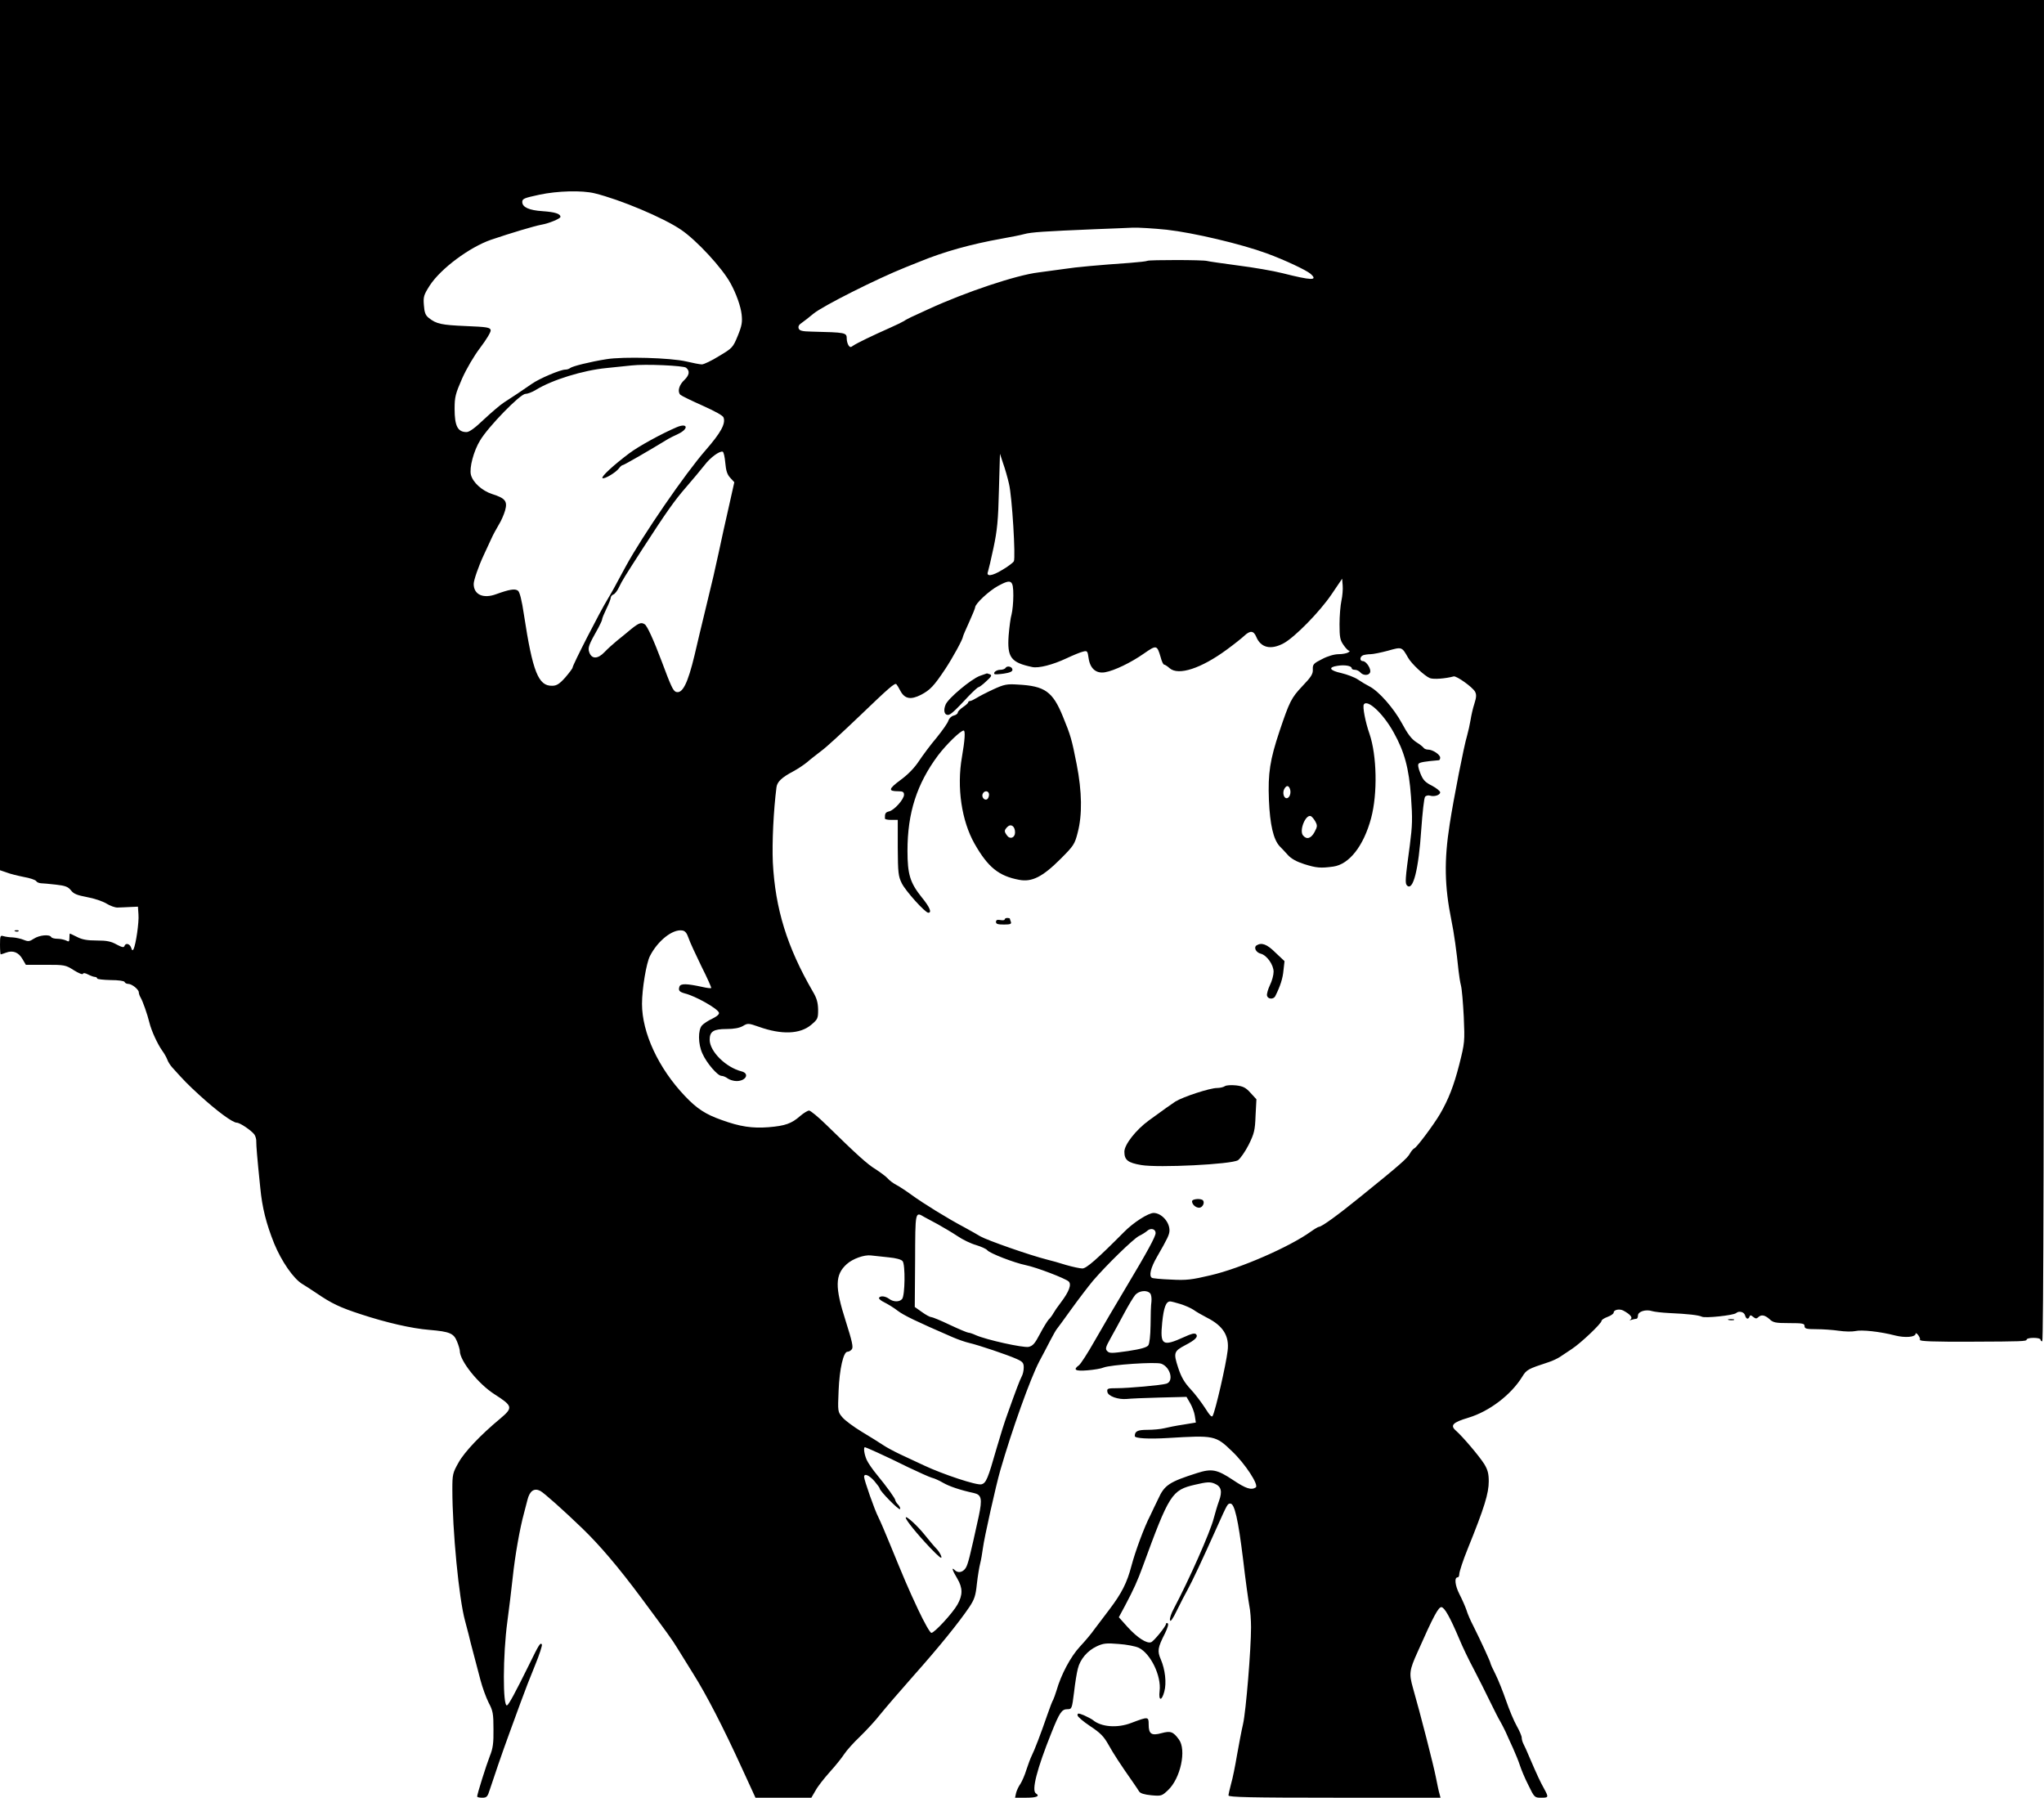 <?xml version="1.0" standalone="no"?>
<!DOCTYPE svg PUBLIC "-//W3C//DTD SVG 20010904//EN"
 "http://www.w3.org/TR/2001/REC-SVG-20010904/DTD/svg10.dtd">
<svg version="1.0" xmlns="http://www.w3.org/2000/svg"
 width="1178pt" height="1036pt" viewBox="0 0 1178 1036"
 preserveAspectRatio="xMidYMid meet">

<g transform="translate(0,1036) scale(0.1,-0.1)"
fill="#000000" stroke="none">
<path d="M0 7852 l0 -2507 38 -13 c20 -8 65 -19 100 -26 35 -6 66 -17 70 -23
4 -7 16 -12 27 -13 11 0 50 -4 87 -8 54 -6 70 -12 87 -33 15 -20 35 -28 93
-39 40 -7 90 -24 111 -37 21 -13 51 -24 65 -23 15 0 47 2 72 3 l45 2 3 -45 c4
-45 -15 -172 -28 -199 -6 -11 -9 -9 -14 7 -8 24 -32 30 -39 10 -3 -10 -15 -7
-45 9 -32 18 -57 23 -114 23 -54 0 -84 5 -113 20 -22 11 -41 20 -42 20 -2 0
-3 -11 -3 -25 0 -22 -3 -24 -19 -15 -11 5 -33 10 -50 10 -16 0 -33 4 -36 10
-10 17 -68 11 -99 -9 -26 -17 -33 -18 -60 -7 -17 7 -46 13 -64 14 -17 0 -41 4
-52 7 -18 6 -20 2 -20 -49 0 -31 2 -56 4 -56 3 0 17 5 31 10 39 15 72 2 94
-36 l20 -34 114 0 c109 0 115 -1 162 -31 27 -17 51 -27 53 -21 2 6 13 5 30 -4
15 -8 33 -14 40 -14 6 0 12 -4 12 -9 0 -4 35 -8 77 -9 46 0 79 -5 81 -11 2 -6
12 -11 21 -11 21 0 61 -32 61 -49 0 -6 4 -19 10 -29 13 -22 39 -96 51 -145 12
-49 47 -124 74 -162 12 -16 25 -40 29 -51 4 -12 17 -33 29 -46 69 -77 91 -99
153 -156 105 -96 195 -162 219 -162 18 0 84 -45 101 -68 7 -10 12 -29 11 -42
0 -24 4 -81 23 -265 11 -115 34 -206 80 -321 42 -102 111 -203 163 -234 14 -8
49 -31 79 -51 89 -61 138 -84 258 -123 146 -48 293 -82 395 -90 118 -10 140
-20 159 -67 9 -22 16 -46 16 -54 0 -57 106 -190 200 -250 106 -68 108 -77 32
-141 -112 -93 -205 -191 -239 -252 -34 -60 -36 -69 -36 -155 0 -237 38 -630
73 -757 7 -25 16 -61 21 -80 4 -19 17 -69 28 -110 11 -41 29 -109 40 -152 11
-42 32 -100 47 -130 25 -47 28 -64 28 -153 1 -80 -3 -111 -21 -155 -21 -54
-73 -219 -73 -233 0 -4 13 -7 29 -7 26 0 31 5 44 47 17 53 75 223 112 323 13
36 42 115 64 175 22 61 60 159 85 219 25 61 42 114 39 119 -8 14 -17 0 -72
-113 -83 -168 -119 -234 -129 -238 -25 -8 -24 292 2 483 9 66 23 181 31 255
13 124 41 283 65 370 5 19 14 54 20 77 13 52 39 69 74 51 22 -12 131 -109 239
-213 103 -99 211 -226 344 -405 146 -197 177 -239 206 -287 18 -29 60 -97 93
-150 75 -119 173 -309 279 -541 l79 -172 161 0 161 0 24 41 c12 23 50 71 83
108 33 36 70 83 83 103 13 20 53 65 90 100 36 35 89 92 117 128 29 36 115 136
192 223 146 164 260 305 321 395 30 45 37 66 44 135 5 45 14 98 19 117 5 19
12 60 16 90 7 56 75 361 100 447 67 232 173 529 225 628 18 33 46 87 63 120
17 33 34 62 37 65 3 3 41 55 84 115 44 61 100 134 125 164 79 92 232 241 265
258 17 8 39 22 48 30 20 18 48 11 48 -13 0 -20 -46 -105 -174 -319 -56 -93
-135 -228 -176 -300 -40 -71 -82 -136 -92 -143 -36 -26 -21 -35 50 -29 37 3
79 10 92 16 40 16 302 34 333 22 53 -20 73 -102 29 -115 -28 -9 -220 -26 -284
-26 -55 0 -59 -2 -56 -21 3 -25 63 -46 113 -41 17 2 100 6 187 8 l156 4 21
-36 c11 -19 24 -52 27 -73 l6 -39 -73 -12 c-41 -6 -90 -16 -110 -21 -20 -5
-63 -9 -97 -9 -56 0 -72 -8 -72 -36 0 -13 78 -18 192 -11 266 16 274 15 369
-77 75 -71 156 -195 136 -208 -26 -17 -58 -6 -131 43 -92 61 -122 67 -207 40
-160 -51 -188 -69 -224 -149 -15 -31 -36 -74 -46 -96 -35 -67 -87 -209 -108
-289 -26 -99 -56 -158 -128 -253 -32 -42 -71 -94 -87 -115 -15 -22 -52 -66
-82 -98 -54 -58 -109 -162 -135 -253 -7 -23 -16 -47 -19 -53 -4 -5 -20 -46
-35 -90 -36 -105 -74 -204 -90 -235 -7 -14 -20 -50 -30 -80 -9 -30 -25 -66
-34 -80 -10 -14 -21 -37 -25 -52 l-6 -28 65 0 c60 0 80 9 55 25 -26 16 6 141
90 350 46 115 59 135 91 135 26 0 27 2 39 98 6 53 16 115 22 136 13 54 55 103
108 128 38 18 56 20 127 14 45 -3 97 -13 116 -22 68 -33 131 -162 120 -249 -7
-58 12 -60 27 -4 14 50 5 128 -20 186 -21 48 -18 68 24 150 15 31 22 54 16 58
-6 3 -10 2 -10 -3 0 -14 -70 -100 -86 -106 -25 -9 -78 25 -134 86 l-52 58 36
67 c49 92 73 146 101 223 154 421 168 443 303 474 68 16 86 17 112 6 38 -16
46 -44 25 -101 -9 -24 -22 -69 -30 -99 -20 -79 -143 -356 -231 -522 -14 -26
-24 -55 -21 -65 2 -12 16 7 40 57 20 41 48 95 62 120 25 45 82 166 169 360 61
136 61 135 77 135 24 0 45 -92 73 -320 14 -121 31 -242 36 -268 6 -27 10 -83
10 -125 0 -125 -29 -482 -46 -557 -9 -38 -24 -119 -35 -180 -10 -60 -25 -135
-34 -165 -8 -30 -15 -61 -15 -67 0 -10 129 -13 611 -13 l611 0 -6 23 c-4 12
-13 56 -21 96 -13 68 -90 368 -132 514 -23 82 -21 101 27 207 92 208 121 261
138 258 18 -3 49 -58 102 -183 18 -44 56 -123 84 -175 27 -52 69 -135 93 -185
24 -49 50 -101 59 -115 8 -14 22 -41 31 -60 8 -19 28 -62 43 -95 15 -33 33
-78 40 -100 7 -22 28 -73 48 -112 35 -72 36 -73 74 -73 43 0 44 2 18 50 -23
41 -41 80 -82 175 -16 39 -34 78 -39 87 -5 10 -9 25 -9 34 0 9 -13 40 -29 68
-16 28 -43 93 -61 145 -18 52 -45 120 -61 152 -16 31 -29 60 -29 64 0 7 -53
123 -99 215 -16 30 -34 72 -40 93 -7 20 -25 61 -40 90 -25 49 -31 97 -10 97 5
0 9 8 9 18 1 16 21 78 49 147 96 237 121 319 121 388 0 45 -6 67 -26 100 -29
46 -125 159 -164 193 -34 30 -17 47 73 74 120 36 246 132 310 236 25 41 33 45
152 84 22 7 51 21 65 30 14 9 45 30 69 46 52 34 171 147 171 162 0 6 16 16 35
23 19 7 35 18 35 25 0 16 34 23 56 11 39 -21 55 -40 42 -50 -9 -6 -7 -7 5 -3
10 3 23 6 28 6 5 0 9 9 9 19 0 23 46 37 82 25 13 -4 57 -9 98 -11 110 -5 169
-12 188 -21 18 -10 185 8 198 21 15 14 46 7 51 -13 6 -22 19 -26 26 -7 3 9 8
9 21 -2 13 -11 20 -11 28 -3 18 18 39 14 66 -10 21 -20 34 -23 113 -23 78 0
89 -2 89 -17 0 -15 10 -18 68 -18 37 0 95 -4 129 -9 34 -5 76 -6 95 -2 37 9
144 -3 229 -25 58 -15 119 -10 119 10 0 6 7 2 15 -8 8 -10 12 -22 10 -27 -6
-9 80 -12 300 -11 286 1 315 2 315 12 0 6 18 10 40 10 22 0 40 -4 40 -10 0 -5
5 -10 10 -10 7 0 10 1295 10 3865 l0 3865 -5890 0 -5890 0 0 -2508z m3427
1394 c147 -36 395 -140 498 -210 89 -60 239 -222 286 -310 32 -58 58 -132 63
-177 5 -45 2 -65 -22 -124 -28 -68 -31 -71 -108 -117 -43 -27 -88 -48 -99 -48
-11 0 -52 8 -90 17 -89 21 -362 29 -460 13 -95 -15 -198 -41 -209 -51 -6 -5
-18 -9 -28 -9 -28 0 -149 -51 -193 -82 -56 -39 -113 -77 -160 -107 -22 -14
-74 -59 -116 -98 -51 -49 -84 -73 -100 -73 -51 0 -69 35 -69 134 0 68 5 87 43
174 26 58 68 130 106 180 35 46 61 90 59 99 -3 16 -20 19 -143 24 -141 6 -170
12 -214 47 -19 15 -25 31 -28 73 -4 49 -1 59 34 114 64 98 229 220 352 263
118 40 249 79 291 87 42 7 110 35 110 45 0 18 -31 28 -103 33 -78 5 -117 23
-117 53 0 19 11 23 99 42 104 22 244 26 318 8z m3298 -210 c152 -17 428 -82
575 -136 104 -38 229 -97 253 -118 45 -40 7 -39 -163 4 -52 13 -167 33 -255
44 -88 12 -168 23 -178 26 -22 7 -333 7 -344 1 -5 -3 -50 -8 -102 -12 -174
-12 -316 -25 -371 -34 -30 -4 -100 -14 -155 -21 -127 -15 -420 -113 -635 -212
-41 -19 -86 -40 -100 -46 -14 -7 -32 -16 -40 -22 -8 -5 -46 -24 -85 -41 -95
-42 -186 -86 -208 -101 -14 -11 -19 -10 -27 2 -5 8 -10 25 -10 37 0 37 -4 37
-203 42 -53 1 -69 5 -74 18 -4 11 1 22 17 32 13 9 44 33 69 54 54 44 361 199
531 267 30 12 66 26 80 32 141 58 296 101 475 133 50 9 107 20 128 26 40 11
117 16 405 28 92 3 192 8 222 9 30 1 118 -4 195 -12z m-2771 -795 c23 -19 19
-42 -9 -70 -32 -29 -42 -68 -24 -86 8 -7 66 -35 129 -63 69 -31 117 -57 120
-68 13 -36 -16 -88 -103 -188 -119 -136 -364 -493 -460 -669 -69 -128 -82
-152 -104 -188 -46 -75 -203 -382 -203 -396 0 -5 -19 -30 -42 -57 -34 -38 -50
-48 -76 -48 -79 -2 -112 80 -162 407 -13 88 -25 134 -35 141 -17 13 -50 7
-125 -20 -75 -28 -130 -3 -130 59 0 21 28 102 57 164 14 30 33 72 44 95 10 23
30 59 43 81 14 22 30 59 37 83 15 54 1 71 -75 95 -58 19 -111 67 -122 111 -10
40 16 138 53 198 47 79 231 268 261 268 12 0 39 10 60 23 94 58 272 113 407
126 61 6 126 13 145 15 79 9 299 -1 314 -13z m226 -548 c4 -46 11 -68 29 -87
l23 -25 -32 -143 c-18 -79 -44 -195 -57 -258 -29 -132 -29 -134 -78 -335 -20
-82 -48 -199 -62 -260 -39 -163 -70 -226 -108 -212 -16 7 -28 32 -82 177 -46
122 -83 203 -97 212 -20 13 -33 9 -78 -27 -23 -20 -61 -50 -83 -68 -22 -18
-54 -47 -71 -65 -39 -41 -74 -41 -88 -1 -9 27 -4 41 53 142 11 21 21 42 21 47
0 6 11 33 25 62 14 28 25 57 25 64 0 6 7 15 15 18 9 3 24 23 33 43 17 36 32
60 137 223 136 210 182 275 248 351 40 46 88 104 107 128 34 45 87 83 105 78
6 -2 12 -31 15 -64z m1635 -121 c18 -74 39 -426 28 -447 -5 -8 -35 -31 -68
-50 -59 -36 -93 -39 -81 -9 3 9 18 71 32 138 21 99 27 158 31 331 l6 210 18
-55 c11 -30 26 -83 34 -118z m1916 -673 c-6 -28 -11 -89 -11 -136 0 -74 3 -92
23 -120 12 -18 27 -33 32 -33 6 0 3 -5 -5 -10 -8 -5 -33 -10 -55 -10 -25 0
-63 -11 -95 -28 -50 -25 -55 -31 -54 -59 2 -26 -9 -44 -60 -97 -64 -68 -74
-88 -132 -260 -55 -165 -67 -242 -61 -396 6 -143 26 -228 62 -267 11 -11 33
-34 48 -51 19 -21 50 -38 94 -52 70 -22 94 -24 167 -14 92 13 175 119 218 279
38 142 33 361 -9 485 -24 68 -41 157 -33 170 20 33 112 -52 172 -161 62 -111
88 -205 100 -371 9 -126 8 -164 -7 -280 -27 -197 -28 -219 -16 -231 35 -35 67
94 82 323 7 96 16 181 22 188 5 7 18 10 28 7 25 -8 59 3 59 19 0 7 -21 24 -47
38 -39 19 -52 33 -67 71 -12 29 -16 51 -10 56 7 8 35 13 117 20 4 1 7 7 7 15
0 17 -43 46 -69 46 -11 0 -23 5 -26 10 -4 6 -23 21 -44 34 -26 17 -49 47 -81
107 -47 87 -133 185 -187 213 -18 9 -48 27 -67 40 -19 13 -62 29 -95 37 -69
15 -79 34 -23 42 41 7 82 0 82 -14 0 -5 8 -9 19 -9 10 0 24 -7 31 -15 16 -19
49 -19 56 0 8 19 -22 65 -41 65 -20 0 -19 26 1 34 9 3 28 6 43 6 14 0 59 9
100 20 81 23 80 23 116 -40 19 -35 97 -107 126 -118 21 -8 89 -3 137 10 16 4
108 -61 123 -88 9 -17 8 -32 -4 -70 -9 -27 -18 -69 -22 -94 -4 -25 -13 -65
-20 -90 -17 -54 -78 -365 -100 -509 -33 -210 -30 -359 10 -556 14 -66 30 -180
41 -290 3 -27 9 -66 14 -85 5 -19 12 -100 16 -180 6 -142 6 -148 -26 -275 -31
-121 -62 -201 -111 -285 -37 -63 -134 -192 -147 -197 -7 -3 -19 -17 -26 -30
-14 -27 -57 -65 -281 -246 -138 -112 -228 -177 -244 -177 -4 0 -26 -13 -47
-28 -121 -87 -404 -211 -576 -251 -110 -26 -140 -30 -229 -25 -56 2 -106 7
-110 10 -19 11 -7 59 29 121 61 106 71 127 72 151 1 50 -46 101 -91 102 -31 0
-117 -55 -170 -109 -157 -158 -218 -211 -241 -211 -13 0 -56 9 -94 20 -38 12
-87 26 -109 31 -103 26 -347 112 -385 134 -14 9 -54 31 -90 51 -102 54 -239
139 -305 187 -33 24 -74 51 -90 59 -17 9 -39 25 -49 37 -10 11 -42 35 -70 53
-49 30 -107 83 -284 256 -46 45 -91 82 -99 82 -8 0 -31 -14 -51 -31 -50 -44
-86 -57 -183 -65 -94 -7 -164 3 -271 42 -91 32 -142 65 -211 138 -152 160
-247 364 -247 531 0 86 25 236 46 276 45 88 130 155 185 147 17 -2 27 -14 37
-43 7 -22 41 -95 74 -163 34 -67 59 -124 57 -126 -2 -2 -24 0 -49 6 -92 20
-127 21 -134 3 -8 -23 -1 -31 31 -40 61 -15 187 -86 196 -110 4 -9 -9 -21 -37
-35 -24 -11 -51 -29 -60 -39 -24 -26 -23 -108 2 -162 24 -55 88 -129 110 -129
9 0 26 -7 36 -15 11 -8 34 -15 51 -15 54 0 77 44 28 56 -90 23 -183 115 -183
182 0 48 22 62 97 62 44 0 74 6 94 17 28 17 32 17 92 -4 131 -47 238 -43 302
11 38 32 40 37 40 88 -1 41 -8 66 -30 103 -149 257 -217 477 -231 745 -5 114
4 301 21 433 4 32 31 57 97 92 26 14 62 38 80 53 18 16 56 45 83 66 28 20 125
110 217 198 172 165 205 194 214 185 3 -3 14 -20 23 -38 25 -47 60 -53 119
-23 53 28 74 50 140 149 43 65 101 171 102 187 0 3 16 41 35 82 19 42 35 81
35 86 0 21 81 96 133 124 76 41 87 34 87 -56 0 -40 -5 -89 -10 -108 -6 -19
-13 -74 -17 -122 -9 -127 13 -156 136 -182 37 -8 118 13 197 50 38 18 82 36
96 39 24 6 26 4 32 -39 9 -60 44 -89 95 -80 53 9 150 56 224 108 72 50 75 50
96 -21 6 -24 15 -43 20 -43 4 0 19 -9 32 -21 51 -44 182 -1 330 108 41 30 85
65 100 79 34 32 54 30 69 -6 26 -63 84 -77 158 -37 63 34 207 180 276 282 l61
90 3 -38 c2 -21 -1 -61 -7 -88z m-297 -1085 c9 -23 -2 -54 -19 -54 -17 0 -25
33 -13 54 12 21 24 21 32 0z m146 -187 c13 -24 13 -30 -4 -62 -20 -37 -45 -45
-66 -20 -24 28 14 122 44 112 6 -2 18 -16 26 -30z m-2254 -2280 c12 -6 48 -26
80 -43 32 -18 83 -48 113 -68 29 -20 77 -43 106 -51 29 -9 59 -22 65 -30 15
-18 154 -72 222 -86 63 -13 227 -76 247 -94 18 -17 2 -59 -45 -121 -18 -23
-37 -51 -43 -62 -6 -11 -18 -28 -27 -36 -8 -9 -31 -46 -51 -84 -29 -55 -40
-68 -65 -74 -32 -6 -245 41 -305 68 -17 8 -36 14 -42 14 -6 0 -54 20 -107 45
-52 25 -101 45 -108 45 -7 0 -31 13 -53 29 l-41 29 2 266 c1 287 0 284 52 253z
m-204 -233 c42 -4 72 -12 80 -22 16 -19 14 -198 -3 -218 -15 -18 -50 -18 -75
1 -22 16 -50 19 -58 6 -3 -5 11 -17 30 -26 20 -10 55 -31 78 -49 36 -27 104
-60 316 -152 30 -13 73 -28 95 -33 56 -13 222 -69 273 -92 36 -16 42 -23 42
-50 0 -17 -5 -40 -12 -52 -11 -21 -32 -76 -84 -222 -14 -38 -41 -124 -60 -190
-51 -179 -61 -202 -88 -209 -27 -7 -223 58 -331 109 -38 18 -99 46 -135 63
-36 17 -81 41 -100 54 -19 13 -74 47 -122 76 -48 29 -99 67 -113 84 -27 32
-27 33 -22 153 5 126 28 225 51 225 8 0 19 6 25 14 10 11 2 46 -35 163 -63
196 -62 267 6 328 34 31 101 55 140 50 19 -2 65 -7 102 -11z m1507 -208 c6 -7
9 -28 7 -47 -3 -19 -5 -79 -5 -135 -1 -63 -6 -106 -13 -117 -9 -12 -44 -22
-117 -33 -92 -13 -106 -14 -119 -1 -13 13 -11 22 18 74 18 32 53 96 78 143 25
47 54 95 65 108 23 25 68 29 86 8z m174 -61 c26 -8 60 -23 75 -33 15 -11 50
-31 77 -45 94 -47 131 -106 120 -192 -9 -79 -70 -344 -86 -374 -5 -11 -17 2
-44 45 -21 32 -58 82 -84 109 -35 38 -53 68 -71 123 -28 86 -25 95 41 130 58
30 76 49 62 63 -8 8 -27 3 -68 -16 -126 -57 -140 -48 -127 84 9 87 22 121 46
121 6 0 33 -7 59 -15z m-1746 -856 c38 -17 118 -55 178 -85 61 -29 121 -56
135 -60 14 -3 43 -16 65 -29 36 -21 102 -43 177 -59 45 -10 50 -33 29 -133
-52 -237 -62 -278 -76 -300 -17 -25 -44 -30 -63 -11 -20 20 -14 -1 15 -49 32
-54 32 -95 1 -150 -29 -51 -133 -163 -150 -163 -8 0 -41 59 -76 133 -61 130
-80 176 -167 388 -24 59 -52 124 -63 146 -21 40 -82 214 -82 232 0 22 29 10
59 -24 17 -20 31 -39 31 -43 0 -14 110 -126 117 -119 3 4 -1 15 -10 25 -10 10
-17 22 -17 26 0 10 -49 78 -105 146 -25 30 -52 69 -60 87 -14 31 -20 73 -10
73 2 0 35 -14 72 -31z"/>
<path d="M3900 7898 c-87 -37 -220 -110 -273 -150 -92 -69 -163 -135 -155
-143 9 -9 78 32 96 57 7 10 17 18 22 18 6 0 154 85 260 150 8 5 34 18 58 29
63 30 56 66 -8 39z"/>
<path d="M5795 6511 c-3 -6 -17 -11 -30 -11 -22 0 -43 -16 -33 -25 2 -2 26 -1
53 3 34 5 50 12 50 22 0 18 -30 26 -40 11z"/>
<path d="M5647 6465 c-51 -19 -182 -129 -197 -165 -14 -33 -8 -60 13 -60 15 0
39 22 120 109 27 28 52 51 57 51 4 0 24 15 44 34 30 27 34 35 21 40 -9 3 -17
6 -18 5 -1 0 -19 -7 -40 -14z"/>
<path d="M5724 6387 c-39 -18 -83 -41 -97 -50 -15 -9 -31 -17 -37 -17 -5 0
-10 -3 -10 -7 0 -5 -14 -17 -30 -28 -16 -11 -30 -25 -30 -31 0 -7 -11 -15 -24
-18 -13 -3 -26 -16 -30 -28 -3 -13 -34 -57 -68 -99 -35 -41 -80 -102 -102
-135 -25 -38 -62 -77 -106 -109 -70 -52 -73 -65 -12 -65 25 0 32 -4 32 -20 0
-26 -56 -89 -86 -96 -21 -5 -25 -12 -24 -41 0 -5 17 -8 37 -8 l37 0 0 -160 c1
-145 3 -164 23 -205 22 -45 135 -170 153 -170 22 0 8 33 -38 89 -67 84 -82
132 -82 268 0 219 54 386 177 551 49 64 129 142 147 142 10 0 7 -55 -10 -152
-31 -176 -2 -369 73 -501 77 -135 139 -185 255 -207 75 -15 137 17 240 120 76
76 82 85 99 152 27 102 25 236 -6 394 -28 143 -35 167 -79 274 -59 145 -104
177 -261 185 -62 4 -78 1 -141 -28z m-24 -606 c0 -11 -5 -23 -11 -27 -15 -9
-33 12 -26 30 9 23 37 20 37 -3z m150 -218 c0 -31 -29 -42 -46 -18 -18 24 -17
30 2 50 21 20 44 3 44 -32z"/>
<path d="M5790 5061 c0 -4 -11 -6 -25 -3 -18 3 -25 0 -25 -11 0 -12 11 -15 46
-15 36 0 44 3 40 15 -3 8 -6 17 -6 19 0 2 -7 4 -15 4 -8 0 -15 -4 -15 -9z"/>
<path d="M7242 4912 c-18 -12 -4 -41 24 -48 35 -9 74 -64 74 -104 0 -19 -9
-53 -21 -77 -11 -23 -19 -51 -17 -60 4 -22 38 -24 48 -3 29 58 43 102 47 148
l6 53 -52 49 c-49 49 -80 60 -109 42z"/>
<path d="M7060 4101 c-8 -6 -29 -11 -46 -11 -41 0 -194 -50 -240 -78 -13 -8
-75 -52 -153 -109 -74 -54 -141 -139 -141 -180 0 -48 20 -64 97 -77 98 -17
522 4 558 28 13 9 41 49 61 88 32 65 37 83 40 168 l5 95 -34 37 c-27 30 -42
38 -83 43 -28 3 -56 1 -64 -4z"/>
<path d="M6870 3437 c0 -18 21 -37 41 -37 18 0 33 26 23 41 -8 14 -64 11 -64
-4z"/>
<path d="M5220 1614 c0 -14 66 -95 139 -172 52 -54 71 -70 66 -52 -4 14 -17
34 -29 46 -12 12 -41 47 -66 78 -43 54 -110 115 -110 100z"/>
<path d="M88 4993 c7 -3 16 -2 19 1 4 3 -2 6 -13 5 -11 0 -14 -3 -6 -6z"/>
<path d="M9963 2753 c9 -2 23 -2 30 0 6 3 -1 5 -18 5 -16 0 -22 -2 -12 -5z"/>
<path d="M6210 475 c0 -8 33 -36 72 -62 59 -39 79 -59 106 -107 29 -52 67
-111 145 -222 12 -18 27 -39 32 -48 7 -11 30 -18 70 -22 58 -5 61 -4 96 29 73
68 108 233 63 293 -33 45 -48 50 -100 36 -58 -16 -74 -5 -74 50 0 46 -2 46
-100 9 -80 -31 -174 -24 -222 17 -8 6 -31 18 -51 27 -33 13 -37 13 -37 0z"/>
</g>
</svg>

